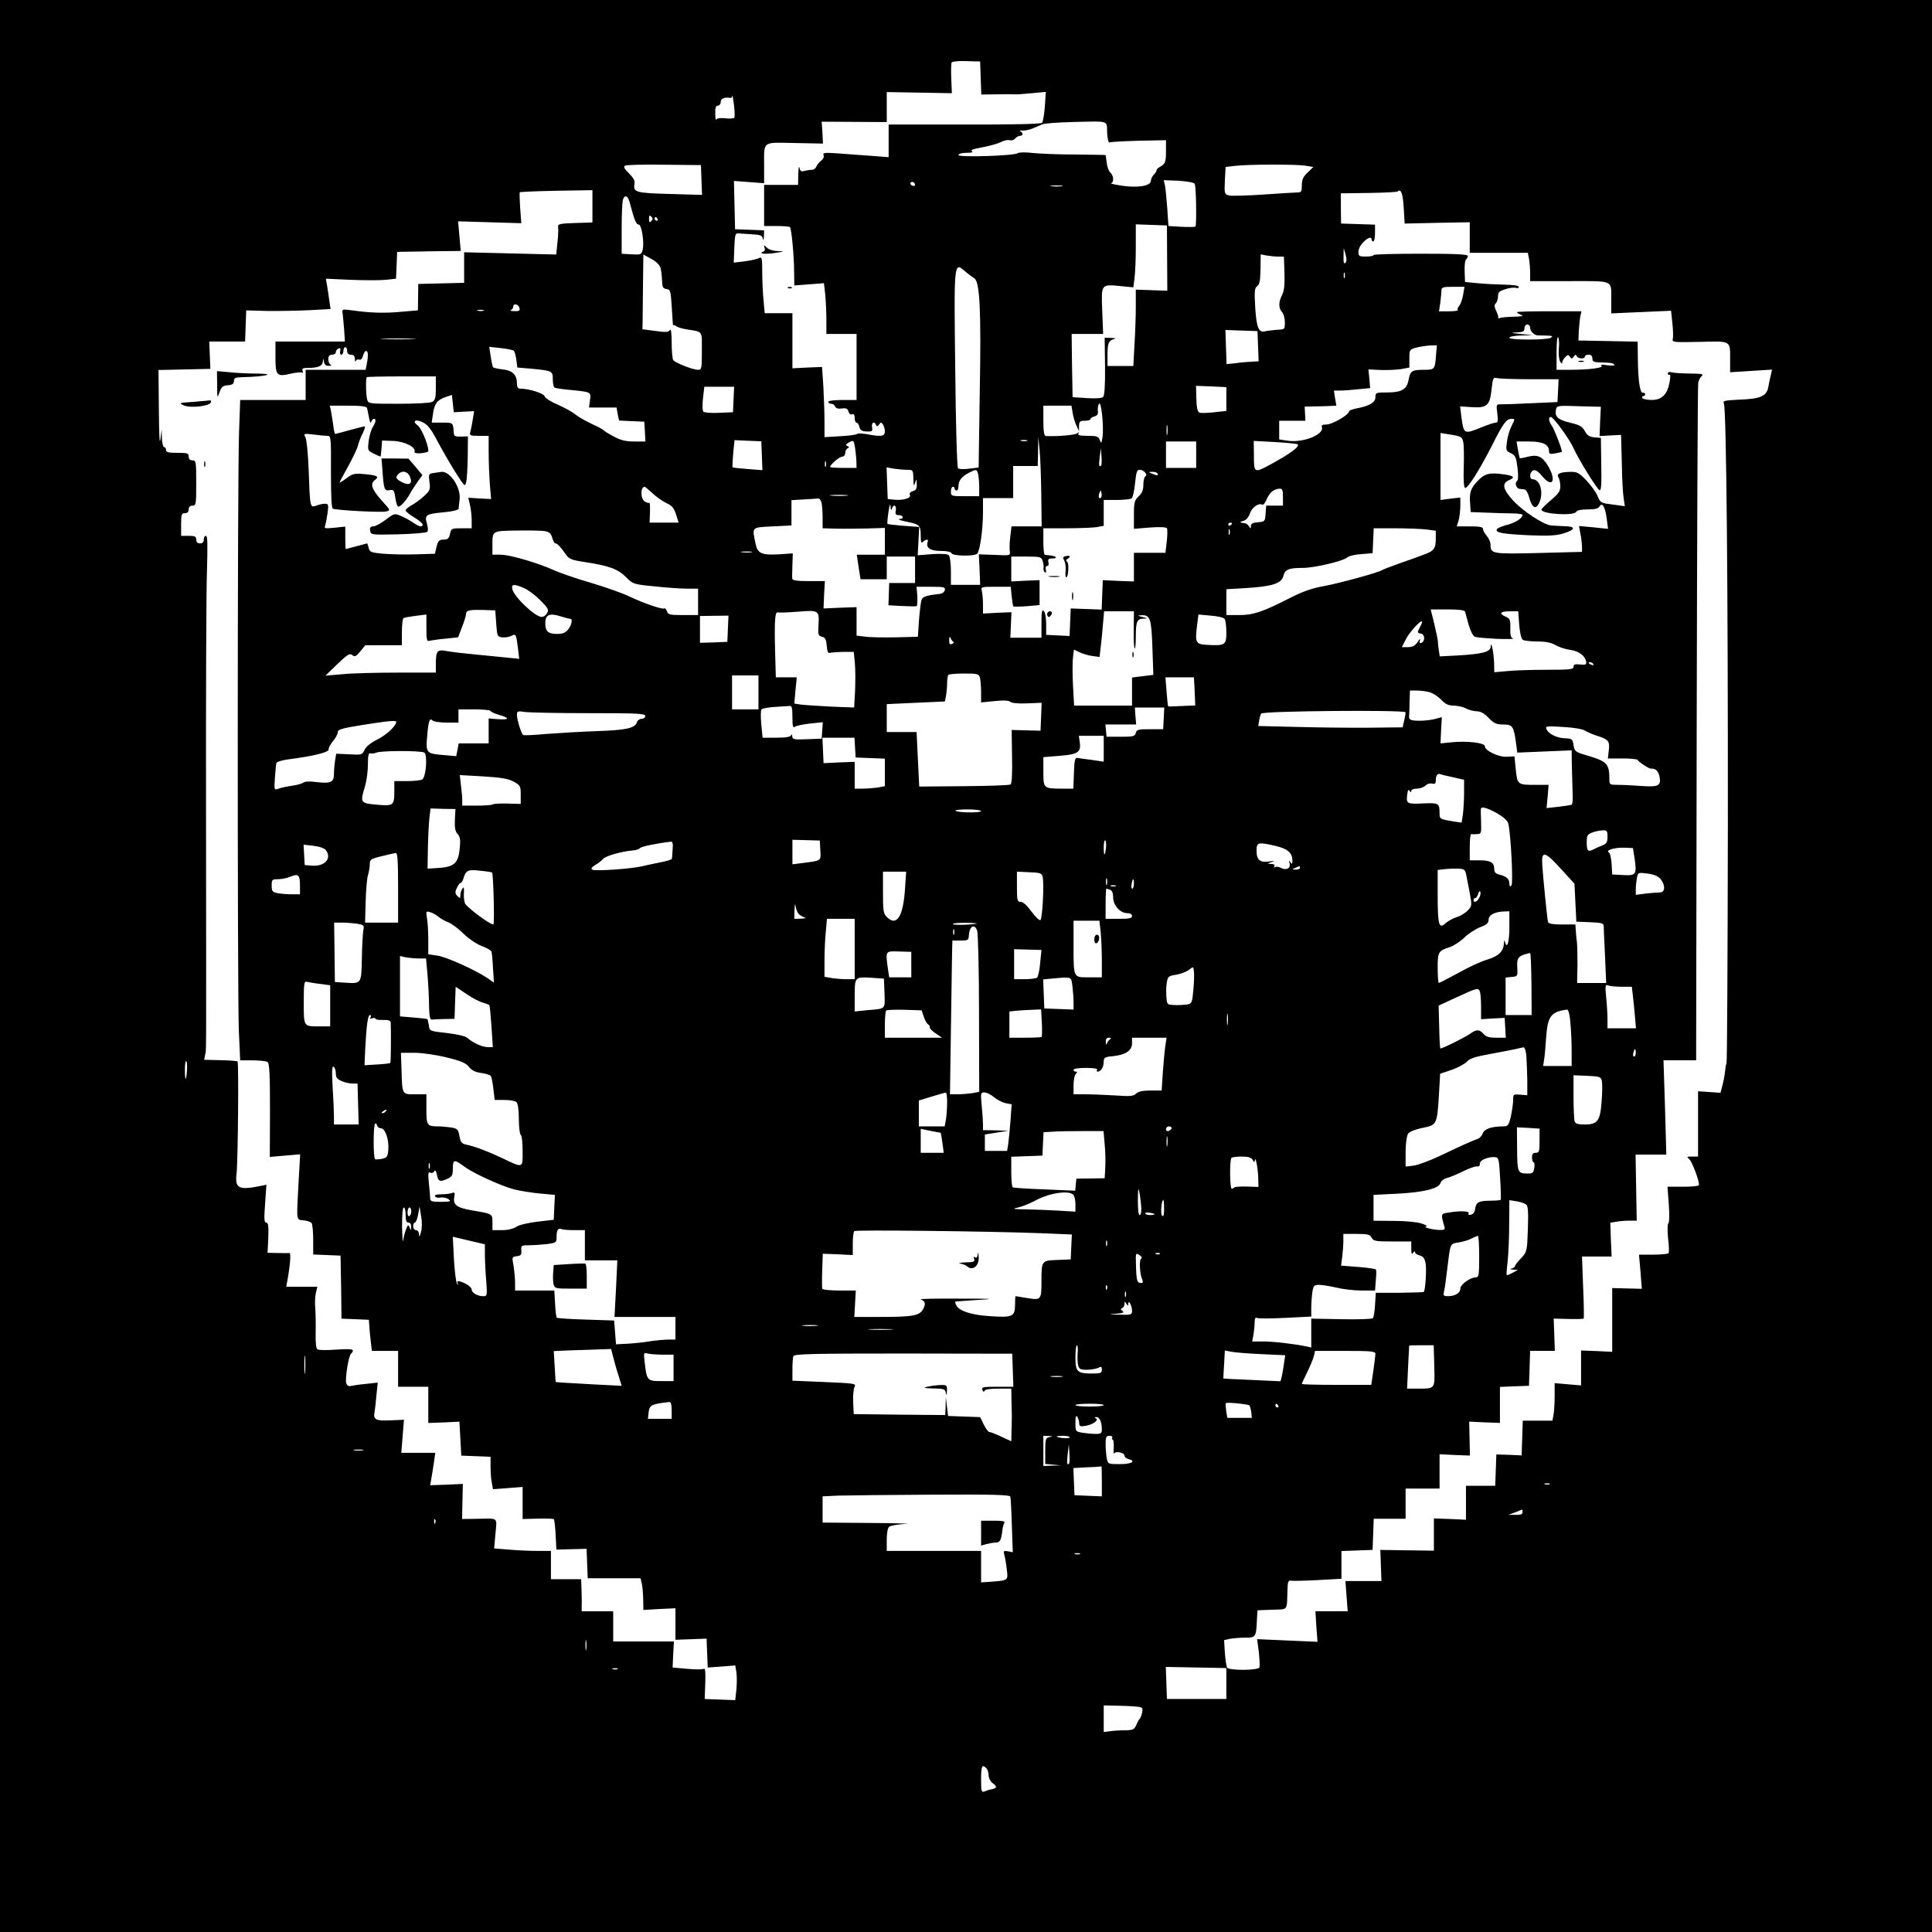 <?xml version="1.0" standalone="no"?>
<!DOCTYPE svg PUBLIC "-//W3C//DTD SVG 20010904//EN"
 "http://www.w3.org/TR/2001/REC-SVG-20010904/DTD/svg10.dtd">
<svg version="1.0" xmlns="http://www.w3.org/2000/svg"
 width="1024pt" height="1024pt" viewBox="0 0 1024 1024"
 preserveAspectRatio="xMidYMid meet">

<g transform="translate(0,1024) scale(0.1,-0.1)"
fill="#000000" stroke="none">
<path d="M0 5120 l0 -5120 5120 0 5120 0 0 5120 0 5120 -5120 0 -5120 0 0
-5120z m5198 4706 l3 -87 82 1 c45 1 89 1 97 0 8 -1 48 2 89 6 l74 7 -5 -77
c-3 -42 -10 -82 -15 -87 -6 -6 -156 -10 -412 -9 l-401 0 0 -86 0 -87 -92 7
c-51 4 -130 9 -176 13 -72 5 -82 4 -77 -10 4 -8 -2 -21 -12 -28 -11 -8 -22
-22 -26 -31 -3 -10 -14 -18 -24 -18 -10 0 -28 -3 -40 -6 -17 -5 -22 -1 -26 18
-2 12 -5 -3 -6 -34 l-1 -58 -90 0 -90 0 0 -109 0 -109 65 0 c36 0 69 -2 72 -6
8 -8 22 -153 22 -240 l1 -69 79 6 78 6 7 -61 c3 -33 6 -94 6 -134 l0 -74 80 0
80 0 0 -175 0 -175 -75 0 c-43 0 -75 -4 -75 -10 0 -5 7 -10 15 -10 9 0 18 -6
21 -14 4 -10 16 -14 36 -11 24 3 31 -1 35 -16 3 -12 11 -18 19 -15 10 4 14 -3
14 -19 0 -14 4 -25 10 -25 5 0 12 -10 15 -23 5 -18 13 -23 39 -24 29 -1 32 2
28 23 -4 25 12 34 21 12 4 -10 8 -9 16 2 10 13 12 13 21 0 5 -8 10 -25 10 -37
0 -26 -21 -29 -97 -14 -23 4 -46 5 -50 1 -4 -4 -45 -10 -90 -12 l-83 -5 0 82
c0 45 -3 129 -6 186 l-7 104 -78 -3 -79 -4 0 146 0 146 -74 0 -73 0 -6 68 c-4
37 -7 104 -7 150 0 76 -2 82 -17 74 -10 -5 -44 -13 -76 -17 l-58 -7 3 79 c3
71 5 78 23 76 11 -1 43 -3 72 -5 43 -2 53 -6 56 -23 3 -12 5 -7 6 12 l1 32
-77 3 -77 3 -3 128 -3 128 80 -6 80 -6 0 88 c0 139 -14 128 162 125 l150 -3
-3 58 -4 58 173 -1 172 -1 0 79 0 80 173 -3 172 -3 -3 76 c-2 42 -1 81 2 87 4
5 38 9 79 7 l72 -2 3 -88z m-1306 -210 c-3 -4 -24 -6 -48 -3 -27 3 -45 0 -48
-7 -2 -6 -5 8 -5 32 -1 31 3 42 14 42 8 0 15 9 15 20 0 18 20 26 53 21 4 0 8
5 8 12 1 6 5 -15 9 -48 4 -33 5 -64 2 -69z m1976 -79 c2 -32 7 -55 12 -52 5 3
75 7 155 9 l145 3 0 -56 c0 -60 -4 -70 -33 -86 -10 -5 -18 -14 -17 -18 0 -4
-6 -15 -15 -23 -8 -9 -15 -23 -15 -32 0 -28 -71 -39 -155 -26 -39 6 -64 12
-57 13 17 1 15 41 -2 55 -8 6 -17 29 -20 51 -3 22 -5 41 -6 43 0 1 -71 2 -157
3 -87 0 -189 4 -228 8 -40 5 -75 4 -81 -1 -19 -14 -314 -23 -314 -10 0 7 17
12 43 12 27 0 37 3 28 9 -9 6 9 12 54 20 38 7 82 19 98 27 16 9 38 14 48 11
10 -3 23 1 30 9 6 8 18 14 25 14 17 0 18 16 2 24 -7 3 -2 5 12 4 14 -1 39 5
55 12 17 7 39 16 50 21 11 5 79 10 150 12 211 5 190 11 193 -56z m-2150 -251
l3 -79 -172 5 c-182 5 -194 9 -186 55 3 15 -7 32 -29 54 -25 24 -31 35 -21 41
6 4 100 7 207 5 l195 -2 3 -79z m3200 76 l43 -7 -30 -29 c-24 -23 -31 -38 -31
-68 0 -33 -3 -38 -22 -38 -13 0 -94 -5 -180 -11 -87 -6 -169 -8 -183 -5 -25 6
-26 8 -23 79 l4 72 50 6 c69 8 320 9 372 1z m-586 -96 c8 -11 11 -219 4 -227
-2 -2 -35 -3 -74 -1 l-69 4 -6 91 c-4 51 -9 106 -12 122 l-7 30 79 -3 c43 -3
81 -9 85 -16z m-1482 -6 c0 -5 -7 -7 -15 -4 -8 4 -12 10 -9 15 6 11 24 2 24
-11z m778 -7 c-16 -2 -40 -2 -55 0 -16 2 -3 4 27 4 30 0 43 -2 28 -4z m-2488
-106 l0 -86 -92 -3 c-76 -2 -92 -6 -90 -18 2 -8 1 -45 -3 -82 l-7 -67 -244 6
-244 6 0 -81 0 -81 -121 -3 -122 -3 -1 -70 -1 -70 -95 -8 c-91 -8 -162 -5
-261 9 -45 6 -47 5 -43 -17 2 -13 5 -52 8 -86 l4 -63 -184 0 -184 0 0 -84 c0
-98 6 -104 84 -86 26 6 51 8 57 5 5 -3 6 1 3 9 -5 13 1 16 27 16 55 0 79 10
80 34 2 20 2 20 6 -1 3 -16 11 -23 26 -22 12 0 16 3 10 6 -7 2 -13 16 -13 29
0 17 6 24 20 24 11 0 20 6 20 14 0 8 6 16 14 19 10 4 12 0 9 -14 -3 -10 0 -19
6 -19 6 0 11 9 11 20 0 11 5 20 10 20 6 0 10 -9 10 -20 0 -13 7 -20 20 -20 14
0 20 -7 21 -22 0 -13 3 -18 5 -11 3 7 11 10 18 7 8 -3 16 5 20 20 3 14 11 26
16 26 11 0 13 -24 4 -69 l-6 -31 -159 0 -159 0 0 -80 0 -80 -174 0 -173 0 -6
-172 c-9 -239 -9 -2987 -1 -3175 l7 -153 66 0 c36 0 72 -4 79 -9 10 -6 13 -62
13 -256 l-1 -247 80 7 81 7 -8 -138 c-12 -223 -14 -208 27 -212 19 -2 38 -9
42 -15 4 -7 8 -47 8 -89 l0 -77 73 -3 72 -3 3 -167 2 -167 73 -3 72 -3 3 -40
c1 -22 5 -59 8 -82 l5 -43 70 0 69 0 0 -95 0 -95 80 0 80 0 0 -96 0 -96 83 3
82 4 5 -90 5 -90 78 -3 77 -3 0 -53 c0 -30 3 -68 7 -86 l6 -33 79 6 78 6 0
-85 0 -85 80 2 c44 1 83 0 86 -3 2 -3 7 -40 9 -83 l4 -78 80 2 80 2 3 -78 3
-78 140 0 140 0 6 -25 c4 -14 7 -51 8 -84 l1 -59 85 5 85 4 0 -83 0 -84 83 3
82 3 3 -77 3 -76 73 5 73 6 6 -36 c3 -20 3 -61 0 -92 l-6 -56 -81 3 -81 3 3
83 c2 60 0 82 -8 77 -6 -4 -46 -4 -88 0 l-77 7 3 69 4 69 -161 0 -161 0 0 80
0 80 -84 0 -83 0 0 32 c1 18 0 57 -1 86 l-2 52 -80 0 -80 0 0 75 0 75 -73 0
c-41 0 -109 3 -151 7 l-77 6 7 79 c8 89 19 80 -104 78 l-73 -1 2 93 2 93 -87
-4 -86 -3 5 28 c3 16 9 55 14 87 l8 57 -90 0 -90 0 7 88 7 87 -72 -3 c-76 -4
-92 4 -84 43 2 11 7 51 10 89 l7 68 -64 -7 c-34 -3 -71 -9 -80 -11 -10 -3 -19
3 -23 15 -7 23 13 149 26 157 5 3 9 10 9 16 0 8 -27 9 -87 5 -49 -4 -93 -3
-100 1 -8 5 -11 34 -10 87 1 44 0 103 -2 130 -3 28 -1 65 3 82 l8 33 -83 0
-82 0 7 38 c14 78 19 143 10 141 -5 -1 -33 -1 -62 0 l-54 1 4 80 c2 62 0 80
-11 80 -11 0 -12 19 -6 100 l7 101 -23 -5 c-125 -26 -145 -16 -135 66 7 63 12
585 5 592 -2 3 -43 6 -91 7 l-86 2 5 26 c7 32 6 -79 5 1266 -1 616 1 1202 5
1303 4 134 3 182 -5 182 -7 0 -12 -9 -12 -20 0 -13 -7 -20 -20 -20 -13 0 -20
7 -20 20 0 17 -7 20 -40 20 l-40 0 0 60 c0 53 2 60 20 60 13 0 20 7 20 20 0
13 7 20 20 20 19 0 20 7 20 120 0 113 -1 120 -20 120 -13 0 -20 7 -20 20 0 18
-7 20 -60 20 -47 0 -60 3 -60 15 0 8 -4 15 -10 15 -5 0 -11 21 -12 48 l-1 47
-7 -55 c-4 -33 -7 28 -8 157 l-2 212 137 3 138 3 -3 73 -3 72 95 0 95 0 3 83
3 82 110 -3 c61 -1 161 1 224 4 l113 6 -6 42 c-3 22 -9 59 -12 80 l-7 39 131
-6 c73 -3 157 -3 187 0 l54 6 3 71 3 71 169 3 168 2 -7 79 -7 78 168 -5 167
-5 -6 80 c-3 44 -4 82 -2 84 2 2 89 6 194 8 l191 3 0 -85z m4300 -8 l5 -84
173 4 172 3 0 -81 0 -81 154 0 154 0 6 -31 c3 -17 6 -51 6 -75 l0 -44 209 0
c239 0 221 8 221 -101 l0 -70 159 7 158 7 7 -66 c4 -37 5 -74 2 -84 -5 -17 4
-18 143 -15 171 4 161 10 161 -102 l0 -59 111 7 111 7 -6 -28 c-4 -16 -10 -43
-13 -61 -8 -51 -40 -66 -150 -70 -83 -4 -93 -6 -86 -21 13 -29 22 -973 21
-2241 -1 -685 -4 -1249 -7 -1255 -3 -5 -6 -25 -8 -45 -2 -19 -8 -52 -14 -74
l-10 -38 -60 4 -59 4 0 -173 0 -173 -32 0 c-27 0 -30 -2 -16 -12 17 -14 59
-128 52 -140 -3 -5 -41 -8 -86 -8 l-80 0 7 -94 c4 -55 3 -96 -2 -99 -5 -4 -6
-36 -2 -78 5 -40 6 -76 3 -81 -3 -4 -39 -8 -81 -8 l-76 0 8 -91 7 -90 -79 2
-78 2 0 -169 0 -169 -82 4 -83 3 0 -92 0 -93 -70 6 -70 6 0 -68 c0 -38 -3 -83
-6 -100 l-6 -31 -79 0 -78 0 -3 -92 -3 -92 -67 3 -67 2 -3 -83 -3 -83 -78 0
-77 0 0 -90 0 -90 -85 4 -85 3 0 -85 0 -86 -142 2 -142 2 3 -82 3 -83 -96 0
-95 0 6 -80 6 -80 -86 0 -85 0 5 -81 6 -81 -160 7 -160 7 9 -68 c4 -38 6 -75
3 -82 -6 -16 -161 -17 -171 -1 -4 7 -9 42 -12 79 l-4 67 32 7 c18 3 54 6 81 6
55 0 57 3 61 95 l3 50 78 3 c87 3 77 -9 81 107 1 39 4 49 16 47 8 -2 72 -1
143 3 l127 7 0 74 0 73 83 3 82 3 3 83 3 82 84 0 85 0 0 80 0 80 90 0 90 0 0
91 0 91 81 -4 80 -3 -2 90 -2 90 82 -4 81 -3 0 96 0 95 77 3 77 3 1 30 c1 17
2 58 3 93 l2 62 66 0 65 0 -3 86 -3 85 78 -2 c42 -1 79 0 81 2 2 2 1 77 -3
167 l-6 162 78 0 79 0 -4 89 -3 90 29 5 c16 3 47 6 70 6 l41 0 -3 175 -3 175
81 0 82 0 -7 250 -8 250 87 0 86 0 3 1783 c2 980 5 1793 8 1807 2 14 11 30 19
37 12 10 1 12 -60 13 -41 0 -85 3 -97 6 -14 4 -23 2 -23 -5 0 -7 4 -10 9 -7 5
3 5 -15 0 -41 -12 -65 -41 -93 -95 -93 -24 0 -46 5 -49 10 -3 6 -1 10 4 10 6
0 11 5 11 10 0 6 -5 9 -12 8 -16 -4 -26 67 -27 184 l-1 87 -157 3 -157 3 2 50
c2 28 5 62 8 78 l6 27 -171 0 c-94 0 -171 -2 -171 -5 0 -3 10 -9 22 -14 17 -6
6 -9 -41 -10 -35 -1 -67 -4 -72 -7 -5 -3 -9 -2 -8 3 2 4 -4 20 -11 36 -10 21
-11 30 -2 39 7 7 12 24 12 38 0 21 7 27 39 37 22 7 47 10 55 7 9 -3 16 -1 16
5 0 7 -28 11 -77 12 -43 1 -107 4 -143 8 l-65 6 -2 57 c-1 32 2 60 8 63 5 4 9
12 9 18 0 9 -63 12 -250 12 -137 0 -250 -3 -250 -7 0 -5 -18 -8 -40 -8 -36 0
-40 2 -40 25 0 14 11 37 25 50 25 26 45 32 45 15 0 -5 4 -10 9 -10 5 0 9 20 9
45 l0 44 -90 3 -90 3 -1 80 0 80 148 2 c81 1 150 5 153 8 17 17 28 -11 32 -86z
m-4100 19 c22 -84 32 -108 45 -108 16 0 31 -96 21 -135 -6 -24 -10 -26 -59
-23 l-52 3 0 135 c0 74 3 143 7 153 12 29 27 19 38 -25z m112 -90 c-9 -9 -12
-7 -12 12 0 19 3 21 12 12 9 -9 9 -15 0 -24z m33 12 c3 -5 1 -10 -4 -10 -6 0
-11 5 -11 10 0 6 2 10 4 10 3 0 8 -4 11 -10z m2701 -208 l1 -173 -84 3 -83 3
0 -90 c0 -49 -3 -141 -7 -202 l-6 -113 -69 0 -68 0 0 58 c0 64 6 77 35 85 12
3 7 5 -15 6 l-35 1 2 -152 c1 -103 -3 -155 -10 -162 -8 -7 -39 -9 -87 -6 l-75
5 -3 168 -2 167 83 0 84 0 -5 123 c-5 144 -8 141 103 130 l62 -6 6 48 c4 26 7
101 7 167 l0 119 83 -3 82 -3 1 -173z m945 -25 c-8 -8 -11 2 -10 34 l1 44 10
-34 c6 -23 6 -37 -1 -44z m-3630 -27 c4 -14 7 -44 8 -67 1 -35 4 -42 24 -45
21 -3 22 -9 28 -103 3 -55 6 -96 7 -91 1 5 8 4 15 -2 6 -6 30 -13 52 -17 93
-15 85 -4 85 -115 0 -93 -1 -100 -20 -100 -28 0 -122 37 -132 52 -4 7 -8 49
-8 93 0 51 -4 75 -9 66 -8 -12 -22 -13 -78 -5 l-68 9 1 38 c0 20 1 109 2 198
l2 160 42 -23 c26 -14 45 -33 49 -48z m3273 60 l31 0 3 -87 c2 -64 -2 -96 -13
-117 -19 -36 -19 -70 0 -90 8 -8 15 -32 15 -53 0 -39 0 -39 -42 -41 -24 -2
-50 -5 -59 -7 -37 -12 -49 16 -56 123 -5 88 -4 104 10 115 13 9 17 30 18 91
l1 78 30 -6 c17 -3 45 -6 62 -6z m-1610 -115 c29 -17 37 -167 29 -601 l-6
-402 -50 -6 c-27 -4 -54 -3 -59 2 -6 6 -12 229 -15 525 -7 575 -7 570 52 519
17 -15 40 -31 49 -37z m1963 3 c-3 -7 -5 -2 -5 12 0 14 2 19 5 13 2 -7 2 -19
0 -25z m628 -90 c-4 -24 -13 -50 -21 -59 -8 -9 -11 -19 -7 -22 3 -4 -18 -7
-47 -7 l-53 0 7 46 c3 26 6 55 6 65 0 16 8 19 61 19 l61 0 -7 -42z m-5002 -70
c4 -15 -1 -18 -26 -17 -18 0 -26 3 -19 6 6 2 12 10 12 17 0 20 28 15 33 -6z
m-190 -15 c-7 -2 -21 -2 -30 0 -10 3 -4 5 12 5 17 0 24 -2 18 -5z m5547 -89
c0 -22 25 -44 47 -42 10 0 32 0 48 -1 23 -1 27 -3 15 -11 -20 -13 -220 -13
-220 0 0 6 28 11 63 12 l62 1 -65 7 c-53 5 -57 7 -22 8 35 2 42 5 42 22 0 11
7 20 15 20 8 0 15 -7 15 -16z m-1442 -99 l3 -80 -38 -2 c-21 -1 -59 -4 -85 -8
l-47 -5 -3 90 -3 91 85 -3 85 -3 3 -80z m1594 -14 c-2 -27 1 -57 7 -67 6 -11
11 -14 11 -6 0 7 7 21 16 29 13 14 17 14 25 2 8 -12 11 -12 20 1 8 11 12 12
16 3 6 -15 43 -17 43 -3 0 6 9 10 20 10 13 0 20 -7 20 -20 0 -17 7 -20 45 -21
59 -2 62 -2 72 -13 4 -4 -12 -5 -37 -2 -28 5 -40 4 -32 -2 17 -11 -63 -22
-165 -22 l-73 0 0 93 c0 53 4 86 9 79 4 -7 6 -35 3 -61z m-6074 52 c-43 -2
-113 -2 -155 0 -43 1 -8 3 77 3 85 0 120 -2 78 -3z m5424 -75 c-6 -87 -7 -88
-65 -88 -64 0 -72 -6 -81 -52 -9 -52 -37 -68 -113 -68 -61 0 -63 -1 -63 -26 0
-27 -32 -46 -102 -59 -21 -4 -38 -11 -38 -16 0 -17 -89 -69 -119 -69 -21 0
-29 -4 -25 -13 15 -39 -98 -85 -179 -73 l-47 7 0 50 0 49 70 0 69 0 -2 38 -2
37 45 1 c25 0 62 1 84 2 l39 2 -7 40 -6 40 33 0 c19 0 62 3 97 7 l62 6 -4 49
-5 50 66 -3 c36 -1 85 1 109 5 l42 8 0 48 c0 47 1 48 38 58 20 5 53 10 72 11
l36 1 -4 -42z m-4889 13 c5 -5 11 -27 14 -49 l5 -40 72 -6 c114 -11 116 -12
116 -56 0 -22 4 -41 9 -44 4 -3 35 -8 67 -11 131 -13 127 -11 121 -56 l-5 -39
73 0 73 0 6 -35 7 -34 67 -3 67 -3 3 -52 3 -53 -59 0 c-44 0 -71 6 -108 26
-27 14 -51 29 -54 33 -3 4 -31 20 -63 34 -32 15 -71 37 -87 50 -15 13 -57 36
-93 52 -36 15 -67 35 -70 44 -4 16 -82 41 -128 41 -14 0 -19 7 -19 28 0 45
-24 69 -75 74 -25 3 -48 8 -51 11 -3 2 -9 28 -13 57 l-8 52 61 -7 c33 -3 65
-10 69 -14z m-413 -198 c0 -51 -3 -64 -19 -73 -11 -6 -88 -10 -179 -10 -157 0
-160 0 -166 23 -7 25 -8 112 -2 118 2 2 86 4 185 4 l181 0 0 -62z m5798 47
l153 0 -3 -61 -3 -60 -135 -6 c-74 -4 -147 -6 -163 -6 -27 0 -27 0 -21 -48 5
-39 4 -49 -8 -49 -8 0 -42 -11 -76 -25 -94 -38 -94 -38 -107 61 l-6 50 63 -4
c80 -5 95 9 104 97 6 57 9 62 28 57 12 -3 90 -6 174 -6z m-1608 -105 l0 -63
-65 -7 c-35 -4 -71 -5 -78 -2 -10 4 -15 27 -16 74 l-2 68 81 -3 80 -4 0 -63z
m-2612 -2 l-3 -68 -74 -3 c-41 -2 -78 1 -83 6 -5 5 -6 37 -2 71 l7 61 79 0 79
0 -3 -67z m-1429 -65 l54 3 -7 -43 c-4 -24 -9 -53 -13 -65 -5 -22 -2 -23 46
-23 l51 0 0 -87 c0 -49 3 -124 6 -168 l7 -80 -61 3 -60 4 9 -39 c5 -21 9 -57
9 -80 l0 -43 -54 0 c-52 0 -55 -1 -61 -30 -5 -24 -12 -30 -34 -30 -23 0 -29
-6 -37 -37 l-9 -38 -100 -3 c-55 -2 -133 0 -173 3 -65 6 -73 9 -78 31 -3 13
-7 24 -8 24 0 0 -26 -7 -56 -15 -30 -8 -56 -15 -57 -15 -2 0 -3 27 -3 59 l0
60 -57 -6 c-50 -5 -56 -4 -50 10 3 9 9 39 13 67 6 46 5 50 -14 50 -11 0 -32
-4 -46 -10 -33 -12 -33 -10 -40 188 -3 84 -11 163 -17 174 -11 20 -10 21 42
15 30 -4 63 -7 74 -7 19 0 20 -6 19 -191 0 -126 3 -192 10 -195 24 -9 259 -21
282 -15 24 6 24 7 -21 56 -54 60 -65 90 -39 110 26 19 15 26 -54 32 -54 5 -63
3 -96 -22 -20 -15 -36 -25 -36 -22 0 3 20 40 44 83 24 44 48 93 52 109 4 17
15 47 26 68 10 20 15 37 11 37 -5 0 -41 -9 -81 -20 -39 -11 -74 -20 -76 -20
-2 0 -7 21 -10 48 -4 26 -9 59 -12 75 l-6 27 97 0 c68 0 97 -4 100 -12 2 -7 7
-31 11 -53 4 -22 9 -32 11 -22 5 18 23 24 23 7 0 -6 -6 -21 -14 -33 -8 -12
-18 -45 -22 -73 -6 -51 -6 -52 26 -68 18 -9 34 -16 36 -16 2 0 4 19 6 43 l3
42 58 -2 c60 -2 123 -33 114 -57 -5 -11 35 -12 70 -1 15 5 -29 122 -53 140
-32 23 -12 36 26 17 27 -13 45 -36 80 -103 25 -47 68 -121 95 -164 48 -75 50
-77 56 -49 4 16 7 77 8 135 l1 106 -37 -1 c-31 -1 -37 3 -38 19 -4 56 -2 55
-61 55 l-56 0 7 48 c8 54 22 72 68 88 l32 11 5 -46 5 -46 54 3z m3384 -138
c-5 -31 -7 -32 -14 -12 -7 19 -16 22 -64 22 -42 0 -54 3 -49 13 6 9 5 9 -7 0
-11 -9 -108 -17 -166 -14 -9 1 -13 24 -13 81 l0 80 75 0 74 0 6 -37 c3 -21 12
-51 20 -68 l14 -30 0 28 c1 23 5 27 31 27 17 0 30 4 30 9 0 5 9 11 21 14 15 4
20 12 18 29 -2 13 1 30 6 38 12 19 27 -128 18 -180z m2638 86 l-3 -77 57 3 57
3 4 -149 c1 -83 6 -167 10 -189 l6 -40 -58 8 c-71 9 -71 8 -88 49 -8 19 -34
54 -58 80 -39 40 -50 46 -84 45 -55 -1 -76 -10 -64 -29 5 -8 10 -29 10 -47 0
-26 -9 -40 -50 -74 -27 -23 -50 -46 -50 -50 0 -24 176 -35 185 -11 3 7 25 12
59 12 40 0 57 4 64 16 14 24 30 -3 38 -65 l7 -54 -77 8 -77 7 7 -39 c5 -21 8
-51 9 -68 l0 -30 -230 -6 c-248 -6 -255 -5 -255 46 0 12 -9 32 -20 45 -11 13
-20 29 -20 37 0 10 -18 13 -69 13 l-70 0 10 32 c5 18 9 53 9 77 l0 44 -53 -6
-52 -7 0 178 0 177 57 -9 c54 -9 58 -12 64 -41 3 -17 4 -78 2 -135 -2 -63 1
-104 7 -106 14 -5 77 96 143 225 59 118 76 141 104 141 18 0 18 -1 0 -37 -11
-21 -22 -59 -25 -85 -6 -44 -5 -48 21 -60 24 -12 28 -21 35 -77 5 -43 4 -67
-3 -71 -13 -8 -3 -40 14 -41 6 -1 17 -2 25 -3 8 0 19 -17 24 -36 16 -62 37
-75 55 -35 25 54 5 125 -35 125 -19 0 -16 39 4 47 11 4 26 -5 48 -32 55 -65
76 -20 28 59 -31 49 -56 59 -110 44 -19 -5 -36 -8 -38 -6 -1 2 -6 22 -10 46
l-7 42 68 0 c72 0 104 -16 104 -51 0 -15 5 -17 33 -12 17 3 33 7 35 8 5 4 -38
116 -52 137 -18 25 -21 48 -6 48 13 0 98 -116 120 -165 27 -61 125 -218 138
-223 9 -3 11 33 9 137 l-2 140 -34 3 c-26 2 -38 10 -51 33 -14 25 -27 33 -80
45 -65 16 -82 33 -72 73 4 17 15 18 121 14 l116 -3 -4 -78z m-2294 -68 c-2
-13 -4 -3 -4 22 0 25 2 35 4 23 2 -13 2 -33 0 -45z m-668 -320 l2 -168 -80 0
-80 0 -6 -53 c-4 -29 -5 -64 -3 -78 3 -24 3 -24 -80 -20 l-84 3 4 -81 3 -81
-77 0 -78 0 0 73 c0 40 -5 78 -11 84 -7 7 -38 9 -88 6 l-77 -6 4 75 4 75 -82
6 c-46 4 -84 8 -86 10 -2 2 0 30 5 63 6 39 9 49 11 29 1 -18 4 -23 7 -12 7 27
26 20 21 -8 -4 -19 -1 -25 13 -25 27 0 34 -20 7 -21 -13 -1 2 -7 32 -13 75
-15 80 -20 80 -74 0 -36 3 -43 12 -34 16 16 31 15 25 0 -11 -31 13 -48 68 -48
34 0 55 -5 58 -12 5 -16 122 -17 136 -3 15 15 31 130 31 218 l0 77 80 0 80 0
0 85 0 85 65 0 65 0 2 78 1 77 7 -70 c4 -38 8 -145 9 -237z m-1481 207 l3 -77
-77 6 c-42 3 -78 7 -81 9 -2 2 0 36 3 74 l7 70 71 -3 71 -3 3 -76z m501 -32
l1 -33 -70 0 c-38 0 -70 2 -70 5 0 13 50 55 65 55 8 0 15 9 15 19 0 11 6 22
13 25 9 5 9 7 -2 12 -10 5 -8 10 10 20 23 12 24 11 31 -29 3 -23 7 -57 7 -74z
m904 110 c-7 -2 -21 -2 -30 0 -10 3 -4 5 12 5 17 0 24 -2 18 -5z m897 -73 l0
-70 -80 0 -80 0 0 70 0 70 80 0 80 0 0 -70z m538 55 c12 -12 -40 -50 -148
-109 -82 -44 -84 -42 -84 48 l-1 79 114 -6 c63 -4 116 -9 119 -12z m-1042
-113 c-11 -10 -13 3 -7 48 l6 45 3 -44 c2 -23 1 -46 -2 -49z m-1459 -4 c-3 -7
-5 -2 -5 12 0 14 2 19 5 13 2 -7 2 -19 0 -25z m431 -18 c31 0 32 -1 33 -47 1
-39 2 -43 9 -23 8 24 8 24 9 -6 1 -24 -4 -33 -20 -37 -14 -4 -20 -11 -16 -21
7 -17 -39 -30 -89 -24 l-29 3 -3 84 -3 84 38 -7 c21 -3 53 -6 71 -6z m376 -22
c3 -13 6 -44 6 -70 l0 -48 -75 0 c-73 0 -75 1 -75 25 0 14 5 25 10 25 6 0 10
-4 10 -10 0 -5 5 -10 10 -10 6 0 10 10 10 23 0 29 17 51 55 71 39 20 42 20 49
-6z m885 8 c8 -10 9 -16 1 -21 -5 -3 -10 -23 -10 -45 0 -27 -7 -44 -25 -61
-22 -21 -25 -32 -25 -98 l0 -74 84 7 c52 4 87 2 91 -4 3 -5 3 -37 -1 -70 l-7
-60 -83 0 -84 0 0 -76 0 -76 -82 3 -83 4 -3 -78 -3 -78 -82 3 -82 3 -3 -73 -3
-73 -62 3 -62 3 0 57 c0 32 -5 62 -12 69 -11 10 -13 -2 -13 -64 l0 -77 -82 0
-83 0 3 67 3 68 -75 -3 -76 -4 0 49 c0 26 -3 58 -6 71 -6 21 -4 22 74 22 l79
0 5 -50 c3 -28 7 -52 9 -54 2 -2 34 -2 72 1 l67 6 0 66 0 66 -75 -3 -75 -4 0
66 0 66 79 0 c74 0 80 -2 87 -22 4 -13 7 -30 5 -40 -1 -9 2 -19 8 -22 5 -3 7
3 4 14 -3 12 0 20 7 20 7 0 10 8 7 20 -4 16 0 20 21 20 30 0 22 12 -11 16 -12
1 -25 3 -29 3 -5 1 -8 33 -8 71 l0 70 123 0 c67 0 139 3 160 6 l37 7 0 68 0
69 68 0 c37 0 73 4 79 8 7 4 15 40 19 80 6 59 10 72 24 72 10 0 23 -6 29 -14z
m66 -6 c7 -12 -2 -12 -30 0 -19 8 -19 9 2 9 12 1 25 -3 28 -9z m-2677 -104
c20 -19 53 -42 73 -52 30 -13 40 -25 52 -60 l14 -44 -77 0 -77 0 2 55 c1 30
-1 53 -3 50 -3 -2 -13 0 -23 6 -25 13 -26 79 -2 79 3 0 21 -16 41 -34z m3342
-21 l0 -45 -44 0 -45 0 -3 -42 c-3 -42 -4 -43 -40 -46 -28 -2 -38 -8 -38 -20
0 -15 -2 -15 -10 -2 -5 8 -14 16 -20 16 -30 4 -33 7 -11 13 16 4 28 18 36 40
11 33 47 57 66 46 4 -3 15 10 23 29 15 36 39 55 69 56 14 0 17 -9 17 -45z
m-964 -2 c-11 -11 -17 4 -9 23 7 18 8 18 11 1 2 -10 1 -21 -2 -24z m-1348 10
c-21 -2 -57 -2 -80 0 -24 2 -7 4 37 4 44 0 63 -2 43 -4z m-134 -35 c3 -13 6
-49 6 -80 l0 -58 73 -2 c39 -1 114 0 165 1 l92 3 0 -71 0 -71 -75 0 -74 0 4
-27 c2 -16 7 -45 10 -65 l6 -38 69 0 70 0 0 60 0 60 75 0 75 0 0 -70 0 -70
-69 0 -68 0 -2 -59 -2 -59 71 -4 c39 -2 74 -2 78 -1 4 2 5 25 4 53 l-4 50 77
0 c67 0 76 -2 73 -17 -2 -11 -14 -19 -28 -21 -66 -7 -89 -14 -95 -30 -4 -9
-10 -57 -14 -107 l-6 -90 -120 -3 c-66 -1 -139 0 -162 4 l-43 5 0 76 0 75 -87
-3 -88 -4 3 73 4 72 -86 0 c-62 0 -86 4 -87 13 -1 6 0 39 1 73 l2 61 -75 -5
c-90 -5 -112 5 -122 55 -19 92 -24 87 89 93 l101 5 0 67 0 67 65 4 c36 2 70 4
76 5 7 1 14 -8 18 -20z m2176 -112 c0 -3 -4 -8 -10 -11 -5 -3 -10 -1 -10 4 0
6 5 11 10 11 6 0 10 -2 10 -4z m-13 -58 c-3 -7 -5 -2 -5 12 0 14 2 19 5 13 2
-7 2 -19 0 -25z m1041 26 l52 -7 0 -41 c0 -54 -10 -67 -67 -87 -26 -10 -84
-31 -128 -46 -44 -16 -85 -31 -90 -35 -23 -14 -222 -68 -305 -84 -65 -11 -115
-29 -178 -61 -149 -76 -198 -93 -274 -93 l-68 0 0 68 0 69 103 6 c141 9 189
24 199 64 9 35 28 43 103 43 62 0 214 36 235 55 8 8 42 16 75 18 l60 5 3 66 3
66 112 0 c62 0 136 -3 165 -6z m-4666 -10 c20 -4 30 -14 35 -35 5 -16 12 -29
16 -29 10 1 27 -17 54 -56 19 -27 30 -32 102 -43 127 -19 177 -37 219 -80 37
-37 38 -38 153 -49 63 -7 141 -12 172 -12 l57 0 0 -70 0 -70 -79 0 c-71 0 -80
2 -86 20 -4 11 -10 18 -15 15 -10 -6 -110 28 -185 64 -33 16 -123 48 -200 71
-77 22 -165 53 -195 66 -84 39 -237 84 -286 84 l-44 0 0 49 c0 79 -4 77 133
79 67 1 134 0 149 -4z m1091 -111 c-13 -2 -35 -2 -50 0 -16 2 -5 4 22 4 28 0
40 -2 28 -4z m-1208 -189 c21 -8 60 -37 87 -64 43 -43 48 -51 38 -69 -6 -12
-19 -21 -29 -21 -35 0 -148 108 -156 149 -5 25 9 27 60 5z m-145 -189 c5 -67
6 -70 32 -73 15 -2 36 2 47 7 25 14 27 10 36 -63 l7 -58 -59 6 c-32 3 -110 11
-173 17 -63 6 -134 14 -157 19 -47 8 -53 0 -53 -75 l0 -40 -197 0 c-109 0
-241 -3 -293 -8 l-95 -8 63 61 c54 52 66 59 79 48 13 -11 20 -8 43 20 l26 32
97 0 97 0 0 69 c0 39 4 72 9 75 4 3 34 8 65 12 l56 7 0 -72 c0 -64 2 -72 18
-67 9 2 47 8 84 11 l66 7 21 55 c12 30 21 61 21 68 0 20 18 24 90 22 l65 -2 5
-70z m1708 -10 c-3 -49 -1 -55 19 -60 17 -4 22 -14 25 -48 2 -32 7 -41 18 -37
8 2 40 4 70 5 l55 0 6 -60 c3 -33 3 -99 1 -148 l-5 -87 -126 5 c-69 4 -141 8
-159 11 l-32 5 6 69 7 70 -56 0 -55 0 -4 143 c-4 166 0 207 16 201 6 -2 54 0
106 4 111 9 113 7 108 -73z m3427 73 c2 -7 11 -38 19 -69 10 -34 23 -60 33
-64 10 -4 63 -8 118 -11 55 -2 93 -1 84 2 -11 3 -15 18 -14 54 1 45 -1 51 -26
62 -37 17 -27 28 25 28 l43 0 5 -71 c4 -45 11 -75 19 -80 8 -5 43 -9 78 -9 44
0 73 -6 95 -19 17 -10 52 -22 77 -25 48 -7 81 -32 86 -64 2 -15 -4 -17 -32
-14 -27 3 -35 1 -35 -12 0 -14 -18 -16 -142 -16 -79 0 -173 -3 -210 -7 l-68
-6 -1 49 c-2 55 -16 125 -18 87 -1 -28 -41 -39 -173 -47 l-97 -5 -5 32 c-3 18
-5 39 -5 47 0 8 -9 50 -19 93 l-19 77 89 0 c62 0 90 -4 93 -12z m-1756 -93
c-1 -53 1 -99 5 -102 3 -3 6 23 6 60 0 82 6 97 39 98 26 1 26 1 -4 9 -29 7
-29 8 -4 9 45 2 52 -18 57 -173 l5 -143 -57 -7 -56 -7 0 -75 0 -74 -153 0
-154 0 -6 108 c-3 59 -3 126 0 148 l5 41 30 -14 c16 -8 46 -17 68 -20 l38 -5
6 53 c4 30 9 84 12 122 l6 67 79 0 79 0 -1 -95z m-2986 55 c14 0 6 -35 -12
-57 -14 -17 -30 -23 -58 -23 -48 0 -63 14 -63 57 0 44 22 55 79 37 25 -8 49
-14 54 -14z m835 -53 l-3 -69 -72 -3 -73 -2 0 71 0 71 75 1 76 1 -3 -70z
m2633 52 c5 -8 9 -40 9 -71 0 -67 -7 -71 -101 -66 -62 3 -66 11 -54 106 l7 55
65 -6 c39 -3 69 -10 74 -18z m1034 -45 c-14 -27 -14 -29 6 -32 22 -4 24 -42 1
-50 -8 -2 -10 3 -6 15 3 10 -3 6 -12 -9 -14 -21 -27 -28 -52 -28 l-32 0 21 41
c19 38 78 103 86 95 2 -2 -3 -16 -12 -32z m-2473 -75 c5 -3 3 -9 -6 -12 -12
-5 -16 0 -15 21 0 16 3 21 6 12 3 -8 10 -18 15 -21z m3393 -119 c3 -6 -1 -7
-9 -4 -18 7 -21 14 -7 14 6 0 13 -4 16 -10z m-3251 -72 c3 -13 6 -47 6 -77 l0
-54 71 7 c48 5 75 4 84 -4 9 -7 43 -10 90 -8 l76 3 -3 -74 -3 -74 -76 2 -77 2
2 -141 c2 -91 -1 -143 -8 -148 -6 -4 -117 -8 -247 -9 l-237 -2 -7 145 -7 144
-79 0 -79 0 0 74 0 74 154 7 154 7 6 30 c3 17 6 47 6 68 0 20 3 40 7 43 3 4
41 7 84 7 71 0 77 -2 83 -22z m-1174 -78 l0 -90 -70 0 -70 0 0 90 0 90 70 0
70 0 0 -90z m2312 6 l3 -75 -70 -3 c-38 -2 -71 -3 -73 -2 -2 1 -6 36 -9 78
l-6 76 76 0 75 0 4 -74z m1246 -5 c18 -6 46 -24 61 -40 23 -24 38 -31 68 -31
21 -1 49 -7 63 -15 14 -8 39 -14 56 -15 21 0 40 -10 64 -35 28 -29 41 -35 77
-35 50 0 56 -9 68 -97 l7 -52 144 6 144 6 1 -79 c1 -43 3 -107 4 -141 2 -35 0
-65 -4 -67 -3 -3 -35 -8 -70 -12 l-64 -7 6 62 5 61 -68 0 c-97 0 -98 1 -106
81 l-7 70 -41 -2 c-45 -2 -116 33 -116 56 0 18 -94 29 -174 21 l-61 -6 3 69 4
70 -34 -9 c-18 -6 -57 -10 -85 -10 -50 0 -58 5 -54 32 0 4 2 35 2 68 l2 60 36
0 c20 0 51 -4 69 -9z m-3378 -132 c0 -48 3 -59 13 -51 6 5 43 13 80 17 l68 7
-3 -44 -3 -43 -77 -3 c-69 -3 -78 -1 -79 15 0 11 -3 13 -6 6 -3 -9 -29 -13
-78 -13 l-73 0 -7 71 c-4 39 -3 75 1 79 5 5 36 11 69 13 33 2 68 4 78 5 14 2
17 -7 17 -59z m1968 -6 l-3 -58 -70 0 c-62 0 -71 -2 -75 -20 -5 -18 -14 -20
-80 -20 l-75 0 -3 33 -3 32 81 0 82 0 -4 45 -3 45 78 0 78 0 -3 -57z m-3568
39 c0 -4 20 -14 45 -21 59 -17 57 -27 -5 -23 l-50 4 0 -66 0 -66 -80 0 -79 0
-6 -34 -7 -34 -66 6 c-92 7 -96 11 -88 100 7 82 13 99 29 83 6 -6 39 -11 74
-11 l63 0 0 35 0 35 85 0 c47 0 85 -4 85 -8z m4849 -7 c2 -2 -1 -21 -6 -42
l-9 -38 -174 -2 c-96 -1 -269 1 -383 4 l-208 5 5 30 c2 16 8 33 11 36 14 14
749 20 764 7z m-4323 -5 c255 0 294 -2 294 -15 0 -8 -9 -15 -19 -15 -11 0 -22
-8 -25 -18 -10 -32 -59 -42 -212 -47 -82 -3 -202 -10 -268 -15 -65 -6 -121 -9
-124 -5 -10 10 -32 80 -32 104 0 23 2 23 46 17 26 -3 179 -6 340 -6z m-1026
-46 c0 -21 -51 -69 -99 -93 -36 -18 -62 -39 -69 -56 -12 -26 -15 -27 -81 -23
l-69 3 -6 -35 c-3 -19 -6 -52 -6 -72 0 -45 -17 -52 -95 -43 -33 5 -60 3 -68
-3 -6 -6 -34 -13 -62 -17 -27 -4 -60 -11 -71 -16 -21 -7 -21 -6 -17 59 3 37 6
72 8 78 2 6 30 15 62 19 139 18 219 38 215 54 -1 7 9 26 23 43 14 16 25 37 25
47 0 14 21 21 128 38 138 22 182 26 182 17z m6302 -47 c12 -8 41 -20 63 -27
60 -19 68 -28 62 -77 l-5 -43 79 0 c44 0 79 -4 79 -8 0 -7 60 -47 70 -46 24 3
40 -13 46 -43 9 -48 -6 -55 -95 -49 -41 3 -96 6 -123 6 -46 0 -48 1 -48 29 0
84 -11 96 -129 130 -52 16 -56 20 -61 52 -5 32 -7 34 -47 36 -44 2 -87 24 -97
50 -6 14 4 15 88 10 57 -3 103 -11 118 -20z m-2552 -95 l0 -69 -62 9 c-35 5
-70 9 -78 11 -12 2 -16 -14 -18 -80 l-3 -83 -57 0 c-102 0 -102 1 -102 90 l0
77 87 7 c98 8 113 19 106 73 l-5 33 66 0 66 0 0 -68z m-1318 6 l3 -53 78 -3
77 -3 0 -73 0 -73 -37 -7 c-21 -3 -57 -6 -80 -6 l-43 0 0 71 0 71 -82 -3 -83
-4 -3 68 -3 67 85 0 85 0 3 -52z m-2283 -27 c18 -12 9 -130 -11 -142 -7 -5
-43 -9 -80 -9 l-68 0 0 -52 c0 -78 -4 -81 -94 -73 -87 8 -88 10 -61 99 8 27
15 78 15 114 0 47 3 63 13 59 6 -2 21 -1 32 4 28 11 237 11 254 0z m5454 -131
l57 -13 0 -67 c0 -37 -3 -88 -6 -114 l-7 -46 -36 5 c-80 13 -81 14 -81 44 0
53 -4 56 -81 53 -91 -5 -96 -2 -91 43 3 26 7 33 13 24 6 -10 9 -11 9 -1 0 7
13 12 29 12 16 0 37 7 46 16 9 9 25 14 35 11 16 -4 20 0 20 17 0 26 9 38 24
33 6 -3 37 -10 69 -17z m-4980 -23 c35 -20 37 -23 37 -70 l0 -48 -70 2 c-39 1
-73 -1 -77 -4 -3 -4 -42 -7 -85 -7 l-78 0 0 28 c0 15 -3 51 -7 81 l-6 53 124
-7 c97 -6 132 -12 162 -28z m-312 -202 c-2 -42 2 -62 14 -75 14 -15 16 -31 12
-75 -8 -82 -29 -101 -122 -106 l-49 -3 2 109 c1 61 5 133 8 160 l6 50 66 -2
66 -1 -3 -57z m5523 35 c34 -20 56 -39 60 -54 14 -56 27 -319 17 -329 -8 -8
-11 -5 -11 10 0 24 -15 38 -52 47 -21 5 -28 13 -28 29 0 35 -19 47 -77 47
l-53 0 0 70 c0 39 3 69 8 69 4 -1 18 -1 30 0 23 1 24 4 22 64 -1 34 -2 65 -1
70 2 14 32 6 85 -23z m-2734 11 c0 -10 -126 -9 -136 2 -4 4 25 7 64 7 40 0 72
-4 72 -9z m3320 -136 c0 -29 -5 -37 -27 -46 -16 -6 -36 -15 -45 -20 -31 -16
-38 -10 -38 34 0 38 3 44 28 54 15 6 39 11 55 12 24 1 27 -2 27 -34z m-4172
-72 c3 -57 9 -54 -100 -68 l-48 -6 0 65 0 65 73 -2 72 -2 3 -52z m1514 13 c-6
-48 -12 -46 -12 5 0 22 4 38 8 35 4 -3 6 -21 4 -40z m-2297 -8 c-1 -24 -3 -46
-4 -50 -1 -4 -27 -12 -58 -18 -32 -6 -76 -16 -98 -21 -57 -14 -247 -27 -264
-19 -11 6 -7 12 15 26 16 9 34 24 41 32 12 15 97 39 153 44 19 1 38 7 42 13 6
8 92 26 165 34 8 1 11 -13 8 -41z m3198 18 c62 -15 86 -36 87 -76 0 -20 -2
-22 -11 -10 -8 12 -9 11 -4 -6 7 -26 -17 -39 -46 -24 -11 6 -25 8 -31 4 -7 -4
-8 -3 -4 4 5 8 -1 12 -16 13 -23 1 -23 1 2 10 20 7 17 7 -13 3 -49 -7 -67 8
-67 57 0 45 8 47 103 25z m-5035 -23 c32 -44 -8 -87 -75 -81 l-38 3 -3 54 -3
54 53 -6 c33 -4 58 -13 66 -24z m6936 -45 c12 -83 7 -90 -61 -86 l-58 3 -3 55
c-2 30 -8 58 -15 62 -19 12 33 27 83 25 l45 -2 9 -57z m-6554 -153 l0 -185
-88 0 -87 0 3 113 c2 61 7 125 13 141 5 16 9 41 9 56 0 24 5 28 63 42 34 9 68
16 75 17 9 1 12 -42 12 -184z m6165 98 l70 -77 5 -101 5 -100 73 -3 c60 -2 72
-6 72 -20 0 -9 3 -81 7 -159 l6 -143 -77 0 -77 0 2 93 c0 50 -1 107 -3 125 -3
17 -5 46 -6 62 l-2 30 -70 0 c-48 0 -72 4 -75 13 -4 12 -27 240 -31 307 -4 73
15 68 101 -27z m-1385 7 c0 -5 -10 -10 -22 -9 -22 0 -22 1 -3 9 11 5 21 9 23
9 1 1 2 -3 2 -9z m881 -35 c3 -16 12 -61 19 -98 12 -66 12 -69 -10 -92 -13
-14 -39 -30 -59 -36 -20 -6 -46 -21 -59 -32 -35 -33 -42 -10 -42 145 l0 137
33 4 c17 2 50 4 71 3 36 -1 41 -4 47 -31z m-5163 11 c7 -8 14 -276 7 -276 -20
0 -145 94 -151 113 -4 12 -7 38 -5 57 1 27 -1 31 -8 20 -6 -8 -11 -24 -11 -35
0 -17 -1 -18 -16 -4 -12 13 -13 20 -3 42 7 15 16 27 20 27 4 0 11 10 15 23 13
44 24 50 89 42 33 -3 61 -8 63 -9z m2189 -83 c-9 -150 -44 -206 -96 -154 -19
19 -21 33 -21 131 l0 110 61 0 62 0 -6 -87z m729 62 c9 -38 -1 -228 -12 -232
-6 -2 -28 19 -48 47 -23 31 -43 50 -56 50 -18 0 -20 7 -20 80 l0 80 65 -3 c56
-2 66 -5 71 -22z m3276 -15 c26 -32 24 -70 -4 -70 -13 0 -47 -3 -75 -6 l-53
-7 0 30 c0 17 3 44 6 60 6 29 6 29 56 23 36 -5 57 -14 70 -30z m-7212 -37 l0
-43 -44 0 c-24 0 -58 3 -75 6 -27 6 -31 10 -31 40 0 32 2 34 34 34 18 0 49 6
67 14 41 17 49 9 49 -51z m4277 10 c-3 -10 -5 -4 -5 12 0 17 2 24 5 18 2 -7 2
-21 0 -30z m143 2 c0 -14 -4 -25 -9 -25 -4 0 -6 11 -3 25 2 14 6 25 8 25 2 0
4 -11 4 -25z m-97 -12 c-7 -2 -19 -2 -25 0 -7 3 -2 5 12 5 14 0 19 -2 13 -5z
m-29 -19 c10 -4 16 -18 16 -41 0 -41 37 -83 75 -83 16 0 25 -6 25 -15 0 -12
-14 -15 -70 -15 l-70 0 0 80 c0 44 2 80 4 80 2 0 11 -3 20 -6z m1956 -43 c-11
-22 -30 -28 -30 -11 0 6 4 10 9 10 5 0 12 10 16 23 3 12 9 17 11 10 3 -7 0
-21 -6 -32z m-3606 -86 c7 -7 21 -15 32 -18 10 -2 2 -5 -18 -6 l-38 -1 1 48
c2 32 3 38 6 18 3 -16 10 -35 17 -41z m-1909 -15 c11 -9 34 -22 52 -29 18 -7
54 -34 80 -60 28 -27 69 -55 96 -65 27 -10 50 -23 52 -30 2 -6 6 -45 8 -88 l5
-76 -36 25 c-65 43 -215 111 -264 118 l-48 7 0 77 c0 42 -3 93 -7 115 -6 37
-5 38 18 31 13 -4 33 -15 44 -25z m5675 -54 c0 -78 -12 -120 -23 -79 -3 12 -5
10 -6 -7 -2 -42 -27 -67 -88 -86 -32 -9 -101 -41 -154 -71 -54 -29 -100 -53
-103 -53 -3 0 -6 35 -6 79 0 86 3 91 64 111 21 7 56 30 78 51 21 21 59 45 84
55 34 13 44 22 44 40 0 24 33 42 83 43 l27 1 0 -84z m-3470 -116 l0 -160 -42
0 c-24 0 -60 3 -80 6 l-38 7 0 86 c0 47 3 116 7 154 l6 67 73 0 74 0 0 -160z
m1304 89 c3 -34 6 -102 6 -150 l0 -89 -69 0 c-83 0 -81 -6 -81 173 l0 127 69
0 68 0 7 -61z m-3941 45 c35 -6 38 -9 33 -33 -3 -14 -7 -81 -8 -149 -3 -140
-1 -136 -94 -130 l-49 3 -2 158 -2 157 42 0 c23 0 59 -3 80 -6z m3282 0 c-46
-7 -125 -8 -125 -1 0 4 33 6 73 6 39 -1 63 -3 52 -5z m4 -36 c5 -13 10 -210
10 -439 l1 -416 -37 -7 c-21 -3 -56 -6 -78 -6 l-40 0 6 407 c3 225 6 408 7
408 1 0 21 0 44 0 38 0 42 2 43 26 3 50 29 66 44 27z m-122 -20 c-3 -7 -5 -2
-5 12 0 14 2 19 5 13 2 -7 2 -19 0 -25z m456 -153 c-3 -38 -11 -73 -17 -77 -6
-4 -36 -8 -66 -8 l-55 0 0 80 0 79 72 -2 73 -2 -7 -70z m-683 -7 l0 -68 -59 0
-58 0 -7 46 c-13 96 -14 93 59 91 l65 -2 0 -67z m3287 -103 l1 -165 -69 0 -69
0 0 99 0 100 32 3 c32 3 32 4 30 49 -4 54 5 64 68 78 3 0 6 -73 7 -164z
m-5897 135 l38 0 8 -87 c4 -49 8 -122 8 -163 1 -54 5 -75 14 -74 6 1 37 2 67
3 l54 1 3 85 3 85 60 -40 c32 -22 72 -42 87 -45 15 -4 30 -10 32 -13 2 -4 7
-55 11 -114 l7 -108 -27 0 c-28 0 -79 23 -108 49 -12 10 -53 19 -110 26 -90
10 -90 10 -94 40 -3 16 -6 31 -7 33 -2 2 -36 6 -75 9 l-71 6 0 160 0 160 31
-7 c17 -3 49 -6 69 -6z m4105 -167 c-6 -68 -8 -72 -33 -77 -15 -2 -45 -4 -67
-3 -40 2 -40 2 -43 47 -2 24 -1 59 3 76 5 29 10 32 50 38 24 4 54 16 67 26 23
18 23 18 26 -8 2 -15 1 -59 -3 -99z m-1637 -16 c3 -88 8 -83 -90 -91 l-68 -7
0 75 c0 109 0 108 84 104 l71 -5 3 -76z m996 37 c3 -26 6 -64 6 -86 l0 -39
-77 3 -78 3 -3 77 -3 77 43 4 c111 10 105 12 112 -39z m-3986 11 l52 -7 0
-109 0 -109 -54 0 c-88 0 -86 -4 -86 127 0 104 2 114 18 109 9 -2 41 -8 70
-11z m6897 -15 l54 0 5 -42 c3 -24 8 -73 11 -110 l6 -68 -76 0 -75 0 0 48 c0
26 -3 78 -7 116 -6 63 -5 69 11 63 10 -4 42 -7 71 -7z m-751 -26 c3 -9 6 -45
6 -81 l0 -65 63 4 62 3 3 -52 3 -53 -51 0 c-38 0 -54 5 -67 20 -22 25 -38 25
-71 1 -31 -22 -154 -82 -158 -78 -2 2 -5 54 -6 115 l-3 112 95 44 c108 50 116
52 124 30z m-2948 -132 c6 -19 16 -37 23 -41 7 -5 11 -12 9 -17 -1 -4 12 -19
31 -31 l34 -23 -152 0 -151 0 0 68 c0 38 3 72 7 76 4 4 48 5 98 4 l90 -3 11
-33z m626 -33 c2 -39 1 -73 -1 -75 -2 -2 -42 -4 -88 -4 l-83 0 0 69 0 70 38 4
c20 2 58 4 84 5 l46 2 4 -71z m2801 4 c4 -38 7 -105 7 -150 l0 -83 -75 0 -76
0 5 33 c3 17 8 71 11 120 8 111 26 135 111 146 7 0 14 -26 17 -66z m-1816 -10
c-2 -16 -4 -5 -4 22 0 28 2 40 4 28 2 -13 2 -35 0 -50z m-4543 35 c-5 -8 -2
-9 9 -5 10 3 17 2 17 -2 0 -5 18 -8 40 -7 29 1 40 -3 41 -14 2 -57 1 -211 -2
-214 -2 -2 -34 -6 -71 -8 l-66 -4 4 91 c7 127 14 175 25 175 6 0 7 -5 3 -12z
m3920 -116 c-6 -4 -14 -14 -17 -22 -4 -10 -6 -8 -6 8 -1 15 5 22 17 22 10 0
13 -3 6 -8z m292 -39 c-4 -27 -9 -90 -13 -140 l-6 -93 -59 0 c-42 0 -64 -5
-76 -16 -14 -14 -31 -16 -112 -10 -52 3 -123 6 -157 6 l-63 0 0 48 c0 26 5 53
12 60 9 9 9 12 0 12 -7 0 -12 5 -12 10 0 6 29 10 66 10 41 0 63 -4 59 -10 -3
-5 -2 -10 2 -10 17 0 33 24 33 51 0 24 4 27 49 31 67 7 101 30 101 68 l0 30
91 0 92 0 -7 -47z m1914 -50 c2 -27 4 -84 5 -128 l0 -80 -37 3 c-37 3 -38 3
-38 -29 0 -19 -6 -57 -12 -86 -11 -47 -16 -53 -38 -53 -64 0 -102 -13 -111
-37 -5 -13 -17 -26 -26 -29 -27 -9 -87 -36 -198 -89 -55 -26 -119 -50 -142
-53 l-43 -5 0 79 c1 49 6 85 14 96 7 10 40 23 76 30 76 15 77 17 87 180 l6
107 60 20 c32 11 69 31 81 43 16 18 44 27 121 41 55 10 116 22 135 26 19 5 40
9 46 10 5 0 12 -20 14 -46z m580 17 c0 -11 -4 -20 -9 -20 -5 0 -7 9 -4 20 3
11 7 20 9 20 2 0 4 -9 4 -20z m-6305 -24 c79 -19 104 -30 121 -51 15 -19 34
-28 65 -32 24 -3 47 -11 51 -16 3 -6 10 -37 13 -69 l7 -58 52 0 c29 0 57 -5
64 -12 7 -7 12 -43 12 -89 0 -43 5 -81 10 -84 6 -3 10 -42 10 -86 0 -93 6 -92
-115 -34 -73 34 -141 60 -187 69 -21 5 -27 13 -33 45 -6 35 -10 39 -43 45 -20
3 -51 6 -69 6 -60 0 -63 5 -63 91 l0 79 -60 0 c-70 0 -68 -4 -72 133 l-3 87
70 0 c40 0 113 -10 170 -24z m-1374 -69 c-4 -61 -11 -59 -11 3 0 29 3 50 7 46
4 -4 6 -26 4 -49z m789 -16 c0 -22 7 -31 31 -41 17 -8 43 -13 58 -13 l26 0 3
-109 3 -108 -65 0 -66 0 0 43 c0 23 -3 93 -7 156 -5 86 -3 112 5 107 7 -4 12
-20 12 -35z m6710 -39 c3 -13 3 -61 -1 -107 -7 -105 -21 -125 -89 -125 -34 0
-50 4 -54 16 -3 9 -6 67 -6 130 l0 115 72 -3 c66 -3 73 -5 78 -26z m-3470
-114 c0 -29 -3 -70 -6 -90 l-7 -38 -68 0 -69 0 0 69 0 68 68 21 c37 11 70 21
75 21 4 1 7 -23 7 -51z m248 27 c17 -14 44 -28 62 -32 l32 -6 -6 -86 c-4 -47
-9 -103 -12 -123 l-6 -38 -59 0 -59 0 0 44 0 43 63 10 62 10 -67 2 -68 1 0 33
c0 17 -3 62 -7 100 -6 63 -5 67 15 67 11 0 34 -11 50 -25z m-3223 -75 c-3 -5
-12 -10 -18 -10 -7 0 -6 4 3 10 19 12 23 12 15 0z m-26 -90 c23 0 44 -61 39
-115 -3 -35 -7 -41 -33 -47 -16 -3 -33 -4 -37 -2 -10 7 -10 178 0 188 4 4 8 1
10 -8 2 -9 11 -16 21 -16z m4191 1 c0 -5 -7 -11 -15 -15 -9 -3 -15 0 -15 9 0
8 7 15 15 15 8 0 15 -4 15 -9z m1950 -67 c0 -57 -2 -64 -20 -64 -15 0 -20 -7
-20 -25 0 -14 4 -25 8 -25 5 0 7 -13 4 -30 -4 -26 -8 -30 -36 -30 -52 0 -54 6
-55 130 l-1 115 60 -3 60 -4 0 -64z m-3174 42 c1 -1 5 -25 9 -53 l7 -53 -61 0
-61 0 0 63 0 64 53 -11 c28 -5 53 -10 53 -10z m869 -61 c4 -38 5 -95 3 -125
l-3 -55 -75 -1 -75 -1 -3 -32 -3 -32 -162 7 c-89 3 -165 8 -169 11 -5 2 -8 40
-8 83 l0 79 83 3 82 3 3 62 3 62 52 3 c29 2 100 3 159 3 l107 0 6 -70z m332
-7 c-2 -13 -4 -3 -4 22 0 25 2 35 4 23 2 -13 2 -33 0 -45z m452 -75 c8 -15 11
-15 12 -3 3 28 17 -45 18 -93 l1 -48 -60 2 c-33 1 -63 -1 -67 -4 -3 -4 -10 -7
-15 -7 -10 0 -11 154 -1 163 3 4 28 7 54 7 35 0 51 -5 58 -17z m1312 -98 c4
-60 5 -112 3 -114 -2 -3 -29 -5 -59 -5 -59 -1 -72 -8 -77 -46 -2 -15 -11 -26
-22 -28 -11 -3 -16 0 -12 7 8 12 -45 15 -107 4 -41 -6 -41 -7 -21 -75 4 -15
-1 -18 -28 -17 -38 1 -91 16 -68 19 8 1 -3 8 -25 15 -22 8 -88 14 -147 14
l-108 1 0 68 0 69 123 6 c140 7 223 27 232 57 4 11 18 23 33 26 15 4 53 19 85
35 32 16 66 28 75 27 11 -2 16 3 16 15 -2 18 44 37 81 34 18 -2 21 -12 26
-112z m-5486 59 c47 -34 194 -101 260 -118 33 -8 95 -18 138 -22 l78 -7 -3
-66 -3 -66 -86 -10 c-49 -6 -97 -17 -112 -27 -16 -11 -45 -18 -77 -18 l-50 0
0 40 c0 47 2 46 -104 64 -87 15 -106 30 -98 73 4 22 2 25 -12 20 -10 -4 -36
-7 -57 -7 -27 0 -38 -4 -33 -11 3 -6 17 -9 30 -6 13 2 32 -2 41 -9 16 -12 10
-13 -39 -14 -50 0 -58 3 -58 19 0 10 -3 46 -7 81 -5 50 -3 61 7 55 7 -4 16 -2
21 6 6 10 10 5 15 -18 7 -36 16 -39 57 -20 22 10 27 19 27 48 0 56 6 57 65 13z
m-188 -6 c-3 -7 -5 -2 -5 12 0 14 2 19 5 13 2 -7 2 -19 0 -25z m3772 -215 c1
-18 -3 -33 -9 -33 -6 0 -9 32 -9 78 1 71 2 73 10 32 4 -25 8 -60 8 -77z m-361
75 c7 -7 12 -29 12 -51 l0 -39 -82 5 c-46 3 -123 6 -173 7 -77 1 -84 3 -49 10
22 5 62 21 90 36 72 40 177 57 202 32z m482 -75 c0 -33 -3 -44 -11 -36 -9 9
-3 83 7 83 2 0 4 -21 4 -47z m1919 23 c10 -8 12 -37 9 -131 -4 -119 -5 -120
-36 -154 -18 -18 -32 -37 -32 -41 0 -5 -8 -11 -17 -13 -13 -3 -10 -5 7 -6 l25
-2 -28 -15 c-16 -9 -30 -14 -31 -12 -2 2 0 35 5 73 4 39 8 127 8 197 l1 127
38 -6 c20 -3 43 -11 51 -17z m-5939 -56 c0 -29 4 -40 15 -40 9 0 15 -9 14 -22
0 -21 -1 -21 -8 -4 -6 17 -9 16 -19 -10 -6 -16 -13 -42 -15 -59 -2 -16 -5 16
-6 73 0 62 3 102 9 102 6 0 10 -18 10 -40z m30 21 c0 -11 -4 -23 -10 -26 -6
-4 -10 5 -10 19 0 14 5 26 10 26 6 0 10 -9 10 -19z m51 -112 c-7 -26 -9 -28
-10 -11 -1 12 -7 22 -16 22 -8 0 -15 9 -15 20 0 11 4 20 9 20 5 0 13 19 17 43
l8 42 8 -51 c6 -32 5 -65 -1 -85z m3889 95 c0 -2 -11 -4 -25 -4 -14 0 -25 4
-25 9 0 4 11 6 25 3 14 -2 25 -6 25 -8z m-3074 -84 l54 0 0 -80 0 -80 86 0 86
0 -7 -150 -8 -150 162 0 161 0 0 -60 0 -60 -37 0 c-21 0 -65 -4 -98 -9 -33 -6
-87 -11 -120 -13 l-60 -3 -5 63 -5 63 -149 5 c-82 2 -152 7 -155 10 -3 3 -7
36 -9 75 l-4 69 -104 0 -104 0 0 48 c-1 26 -5 66 -9 89 -8 40 -7 42 18 45 22
2 26 8 24 31 -2 25 1 27 40 27 23 0 66 3 95 6 51 7 52 8 52 39 0 36 8 48 28
40 7 -3 38 -5 68 -5z m2467 -16 l168 -7 -3 -66 -3 -66 -71 -3 c-84 -3 -84 -3
-84 -117 0 -94 -3 -97 -75 -85 -33 5 -61 10 -62 10 -2 0 -3 -20 -3 -44 0 -64
-12 -70 -131 -62 -103 6 -170 29 -182 61 -4 8 -5 16 -4 16 1 1 54 5 117 9 102
6 90 7 -100 7 -118 1 -208 -1 -200 -4 25 -10 28 -24 12 -53 -20 -34 -53 -40
-235 -40 l-129 0 4 70 4 70 -87 0 c-48 0 -89 4 -91 10 -1 5 -2 49 0 97 l3 88
80 -3 79 -4 0 60 c0 32 3 62 8 67 7 7 680 0 985 -11z m1757 -24 c10 -18 21
-20 110 -20 l100 0 0 -37 c0 -28 3 -34 10 -23 5 8 10 10 10 4 0 -7 11 -15 25
-18 18 -5 26 -15 31 -42 6 -32 -1 -143 -10 -152 -2 -1 -60 -3 -129 -4 l-125 0
-4 -64 c-2 -35 -7 -67 -12 -71 -4 -4 -79 -7 -167 -5 l-159 3 0 -76 0 -77 -27
6 c-63 13 -172 26 -227 26 l-59 0 7 38 c3 20 6 50 6 65 0 18 4 26 11 22 6 -4
73 -4 150 0 l139 7 0 47 c0 25 3 63 6 84 6 34 9 37 38 37 17 -1 58 -7 91 -15
33 -8 92 -15 132 -15 l71 0 4 53 c3 28 3 55 1 58 -1 4 -44 10 -94 14 l-91 7 6
46 c3 24 6 62 6 83 l0 39 70 0 c59 0 71 -3 80 -20z m-4700 -90 c0 -30 3 -92 7
-137 6 -81 5 -83 -16 -83 -30 0 -61 18 -61 35 0 8 -13 21 -30 30 -35 18 -54
19 -44 3 5 -9 4 -10 -3 -3 -6 6 -13 64 -17 130 l-6 120 85 -20 85 -20 0 -55z
m5270 -10 c0 -98 -2 -110 -17 -110 -30 0 -83 -38 -83 -60 0 -23 -28 -40 -66
-40 -22 0 -25 3 -21 22 4 12 11 65 17 117 18 146 14 138 62 146 24 4 54 13 68
21 14 7 28 13 33 14 4 0 7 -49 7 -110z m-1973 58 c-3 -7 -5 -2 -5 12 0 14 2
19 5 13 2 -7 2 -19 0 -25z m181 -69 c-11 -7 -7 -82 6 -111 6 -13 4 -18 -7 -18
-20 0 -24 13 -26 93 -2 66 -2 68 18 55 12 -7 16 -15 9 -19z m99 25 c-3 -3 -12
-4 -19 -1 -8 3 -5 6 6 6 11 1 17 -2 13 -5z m-280 -186 c-3 -8 -6 -5 -6 6 -1
11 2 17 5 13 3 -3 4 -12 1 -19z m100 -40 c-3 -7 -5 -2 -5 12 0 14 2 19 5 13 2
-7 2 -19 0 -25z m13 -38 c1 25 20 -11 20 -37 0 -22 -4 -23 -67 -21 -60 1 -62
2 -18 5 37 3 45 7 35 14 -11 8 -12 12 -2 16 6 2 12 12 12 21 0 15 2 15 10 2 9
-13 10 -13 10 0z m-1653 -117 c-20 -2 -52 -2 -70 0 -17 2 0 4 38 4 39 0 53 -2
32 -4z m396 -20 c-29 -2 -78 -2 -110 0 -32 2 -8 3 52 3 61 0 87 -1 58 -3z
m989 -123 c-2 -22 -1 -51 2 -65 6 -22 12 -25 47 -25 22 0 49 5 60 10 16 9 19
7 19 -10 0 -17 -6 -20 -51 -20 -79 0 -89 9 -89 85 0 36 3 65 8 65 4 0 6 -18 4
-40z m1890 -70 c3 -124 7 -120 -91 -120 l-53 0 5 113 c3 61 6 113 6 115 1 1
30 2 65 2 l65 0 3 -110z m-4352 48 c6 -24 18 -68 28 -98 l17 -55 -140 7 c-77
4 -156 9 -175 10 l-35 3 -5 82 -5 82 90 4 c50 1 118 4 152 5 l62 2 11 -42z
m-1633 -80 c-2 -24 -4 -7 -4 37 0 44 2 63 4 43 2 -21 2 -57 0 -80z m5066 95
l129 -6 -7 -46 c-3 -25 -9 -56 -12 -69 l-6 -23 -151 7 c-83 3 -151 7 -152 8 0
0 1 34 4 75 l4 73 32 -6 c17 -4 89 -10 159 -13z m607 2 c0 -8 -5 -48 -11 -90
l-11 -75 -184 0 c-101 0 -184 2 -184 5 0 3 13 31 29 63 15 31 31 69 35 85 l6
27 160 0 c134 0 160 -2 160 -15z m-3777 -5 l57 0 0 -70 0 -70 -65 0 c-75 0
-77 3 -88 99 -6 51 -6 53 16 47 12 -3 48 -6 80 -6z m1855 -82 l3 -88 -85 0
c-76 0 -85 -2 -79 -17 4 -11 8 -12 11 -5 2 8 28 12 73 12 l69 0 1 -60 c1 -33
2 -73 2 -90 0 -16 -1 -52 -2 -80 l-1 -49 -52 24 c-29 14 -58 25 -64 25 -6 0
-19 18 -30 40 l-19 39 -85 3 -85 3 -6 50 -6 50 -1 -48 -2 -47 -242 2 -243 3
-3 62 c-2 35 2 71 7 82 10 18 3 19 -159 26 l-170 7 0 58 c0 32 2 65 5 72 5 12
100 14 583 14 l577 -1 3 -87z m260 -35 c-16 -2 -40 -2 -55 0 -16 2 -3 4 27 4
30 0 43 -2 28 -4z m-2068 -178 l0 -45 -63 0 -63 0 4 35 c4 38 17 44 110 54 8
1 12 -14 12 -44z m3062 26 c3 -3 8 -19 10 -36 l3 -30 -65 0 -65 0 -6 37 c-3
21 -4 39 -2 41 5 6 117 -5 125 -12z m-772 2 c0 -5 -34 -8 -75 -8 -41 0 -75 3
-75 8 0 4 34 7 75 7 41 0 75 -3 75 -7z m925 -3 c3 -5 1 -10 -4 -10 -6 0 -11 5
-11 10 0 6 2 10 4 10 3 0 8 -4 11 -10z m-1055 -94 c0 -16 5 -18 35 -13 40 7
73 32 52 40 -7 4 -6 6 4 6 17 1 29 -26 29 -66 0 -19 -5 -23 -32 -23 -18 0 -50
3 -70 6 -38 7 -38 7 -38 53 0 33 3 42 10 31 5 -8 10 -23 10 -34z m-157 -73
c-21 -4 -23 -10 -23 -73 l0 -69 43 -4 42 -4 -47 -1 -48 -2 0 80 0 80 28 -1
c23 -2 24 -2 5 -6z m107 -1 c0 -4 -16 -6 -35 -4 -19 2 -35 6 -35 8 0 2 16 4
35 4 19 0 35 -4 35 -8z m225 -2 c-3 -5 -2 -10 2 -10 5 0 7 -19 6 -42 -2 -24 0
-38 2 -32 7 15 55 5 55 -11 0 -7 9 -15 20 -18 44 -11 19 -27 -44 -27 -63 0
-64 0 -70 31 -3 17 -6 51 -6 75 0 38 3 44 21 44 11 0 17 -4 14 -10z m-229
-138 c-11 -10 -12 3 -7 53 l6 50 3 -49 c2 -26 1 -51 -2 -54z m-3743 71 c-13
-2 -33 -2 -45 0 -13 2 -3 4 22 4 25 0 35 -2 23 -4z m3917 -163 l0 -81 -72 3
-73 3 -3 72 -3 72 73 4 c40 1 74 4 76 5 1 1 2 -34 2 -78z m2373 -17 c-7 -2
-19 -2 -25 0 -7 3 -2 5 12 5 14 0 19 -2 13 -5z m-2858 -65 c2 -7 6 -76 8 -154
l5 -141 -26 5 c-22 4 -24 2 -19 -19 4 -13 10 -48 13 -76 8 -60 8 -59 -78 -66
l-58 -4 0 84 0 83 -250 0 -250 0 0 59 c0 36 5 63 13 69 7 6 46 13 87 15 41 1
-41 4 -182 5 l-258 2 0 70 0 69 83 4 c45 1 268 4 495 5 323 2 413 -1 417 -10z
m2715 -83 c0 -11 -11 -15 -37 -14 l-38 0 35 13 c19 8 36 14 38 15 1 0 2 -6 2
-14z m-5763 -57 c-3 -8 -6 -5 -6 6 -1 11 2 17 5 13 3 -3 4 -12 1 -19z m3416
-165 c-7 -2 -19 -2 -25 0 -7 3 -2 5 12 5 14 0 19 -2 13 -5z m-2616 -505 c-2
-13 -4 -3 -4 22 0 25 2 35 4 23 2 -13 2 -33 0 -45z m3393 -181 l0 -82 -158 0
-157 0 -3 85 -3 85 161 -3 160 -3 0 -82z m-3227 76 c-7 -2 -19 -2 -25 0 -7 3
-2 5 12 5 14 0 19 -2 13 -5z m2769 -201 c14 -3 16 -10 11 -31 -3 -14 -9 -28
-12 -31 -4 -3 -12 -17 -18 -32 -11 -25 -18 -28 -60 -29 -27 0 -63 -2 -80 -5
l-33 -4 0 71 0 70 87 -2 c47 -1 95 -4 105 -7z m-814 -324 c7 -7 12 -24 12 -38
0 -14 9 -32 20 -40 26 -19 25 -27 -2 -33 -13 -2 -31 -8 -40 -12 -16 -6 -18 0
-18 64 0 71 5 82 28 59z"/>
<path d="M4052 8928 c4 -9 2 -19 -5 -21 -31 -11 5 -16 59 -8 54 8 55 9 17 10
-25 1 -49 8 -59 19 -16 15 -17 15 -12 0z"/>
<path d="M4178 8713 c7 -3 16 -2 19 1 4 3 -2 6 -13 5 -11 0 -14 -3 -6 -6z"/>
<path d="M1151 8199 c0 -71 1 -72 12 -39 10 29 17 36 45 38 24 2 32 8 32 23 0
16 8 19 48 20 125 3 182 19 66 19 -38 0 -99 3 -136 7 l-68 6 1 -74z"/>
<path d="M1025 8110 c-77 -5 -79 -6 -50 -19 35 -15 136 -4 143 17 2 6 0 11 -5
10 -4 -1 -44 -4 -88 -8z"/>
<path d="M1082 7780 c0 -14 2 -19 5 -12 2 6 2 18 0 25 -3 6 -5 1 -5 -13z"/>
<path d="M8368 8323 c6 -2 18 -2 25 0 6 3 1 5 -13 5 -14 0 -19 -2 -12 -5z"/>
<path d="M2027 7748 c7 -101 10 -111 38 -106 21 4 24 0 30 -38 3 -24 10 -46
14 -48 10 -7 43 29 65 69 9 17 28 45 41 64 l24 33 -37 44 -37 43 -72 1 -71 0
5 -62z m145 -33 c17 -38 -1 -51 -41 -31 -34 18 -37 26 -19 44 20 20 48 14 60
-13z"/>
<path d="M2298 7733 c-26 -4 -27 -6 -22 -47 6 -39 3 -46 -27 -74 -18 -17 -48
-39 -66 -49 -18 -10 -33 -22 -33 -28 0 -6 20 -22 45 -37 25 -15 45 -32 45 -38
0 -16 -19 -12 -50 10 -16 11 -45 27 -64 35 -35 15 -37 14 -82 -20 -25 -19 -55
-35 -65 -35 -15 0 -20 -6 -17 -22 3 -23 4 -23 148 -20 80 2 149 8 154 13 6 5
5 22 -1 43 -14 47 -6 52 90 61 46 4 77 12 78 19 0 6 2 28 5 48 8 63 -50 151
-96 147 -8 -1 -27 -4 -42 -6z"/>
<path d="M7835 7694 c-40 -41 -48 -63 -43 -124 l3 -44 80 -3 c44 -2 106 -4
138 -4 31 0 57 -4 57 -8 0 -17 -40 -43 -86 -54 -26 -7 -49 -17 -51 -23 -6 -18
31 -24 172 -31 99 -4 142 -2 179 9 67 20 71 38 9 39 -26 1 -59 3 -73 4 -42 6
-149 76 -201 133 -54 59 -60 90 -21 107 31 14 28 21 -15 29 -85 13 -111 8
-148 -30z"/>
<path d="M5648 7292 c-15 -3 -16 -7 -7 -24 6 -11 9 -36 7 -54 -2 -19 -1 -34 3
-34 12 0 16 75 5 83 -8 5 -6 10 4 16 18 12 11 19 -12 13z"/>
<path d="M5563 7183 c15 -2 37 -2 50 0 12 2 0 4 -28 4 -27 0 -38 -2 -22 -4z"/>
<path d="M5682 7080 c0 -19 2 -27 5 -17 2 9 2 25 0 35 -3 9 -5 1 -5 -18z"/>
<path d="M5550 6985 c0 -8 4 -15 9 -15 5 0 11 7 15 15 3 9 0 15 -9 15 -8 0
-15 -7 -15 -15z"/>
<path d="M6002 6770 c0 -14 2 -19 5 -12 2 6 2 18 0 25 -3 6 -5 1 -5 -13z"/>
<path d="M5807 5283 c-10 -9 -9 -43 2 -43 13 0 23 32 13 42 -5 5 -11 5 -15 1z"/>
<path d="M3015 3540 l-80 -5 -3 -39 c-2 -22 -1 -50 2 -63 6 -22 11 -23 91 -23
l85 0 0 64 c0 36 -3 66 -7 68 -5 2 -44 1 -88 -2z"/>
<path d="M5182 3592 c-1 -15 -6 -21 -14 -16 -8 5 -9 2 -5 -9 5 -14 -2 -17 -46
-18 -29 -1 -41 -4 -27 -6 14 -3 29 -9 35 -14 30 -29 68 4 62 53 -2 20 -4 24
-5 10z"/>
<path d="M4915 2890 c-24 -6 -18 -8 32 -9 55 -1 62 -3 66 -23 3 -17 5 -14 6
10 1 31 0 32 -36 31 -21 -1 -51 -5 -68 -9z"/>
<path d="M5200 2114 l0 -66 28 8 c15 4 37 8 50 8 23 1 28 12 35 66 1 14 6 31
10 38 6 9 -7 12 -57 12 l-66 0 0 -66z"/>
</g>
</svg>
